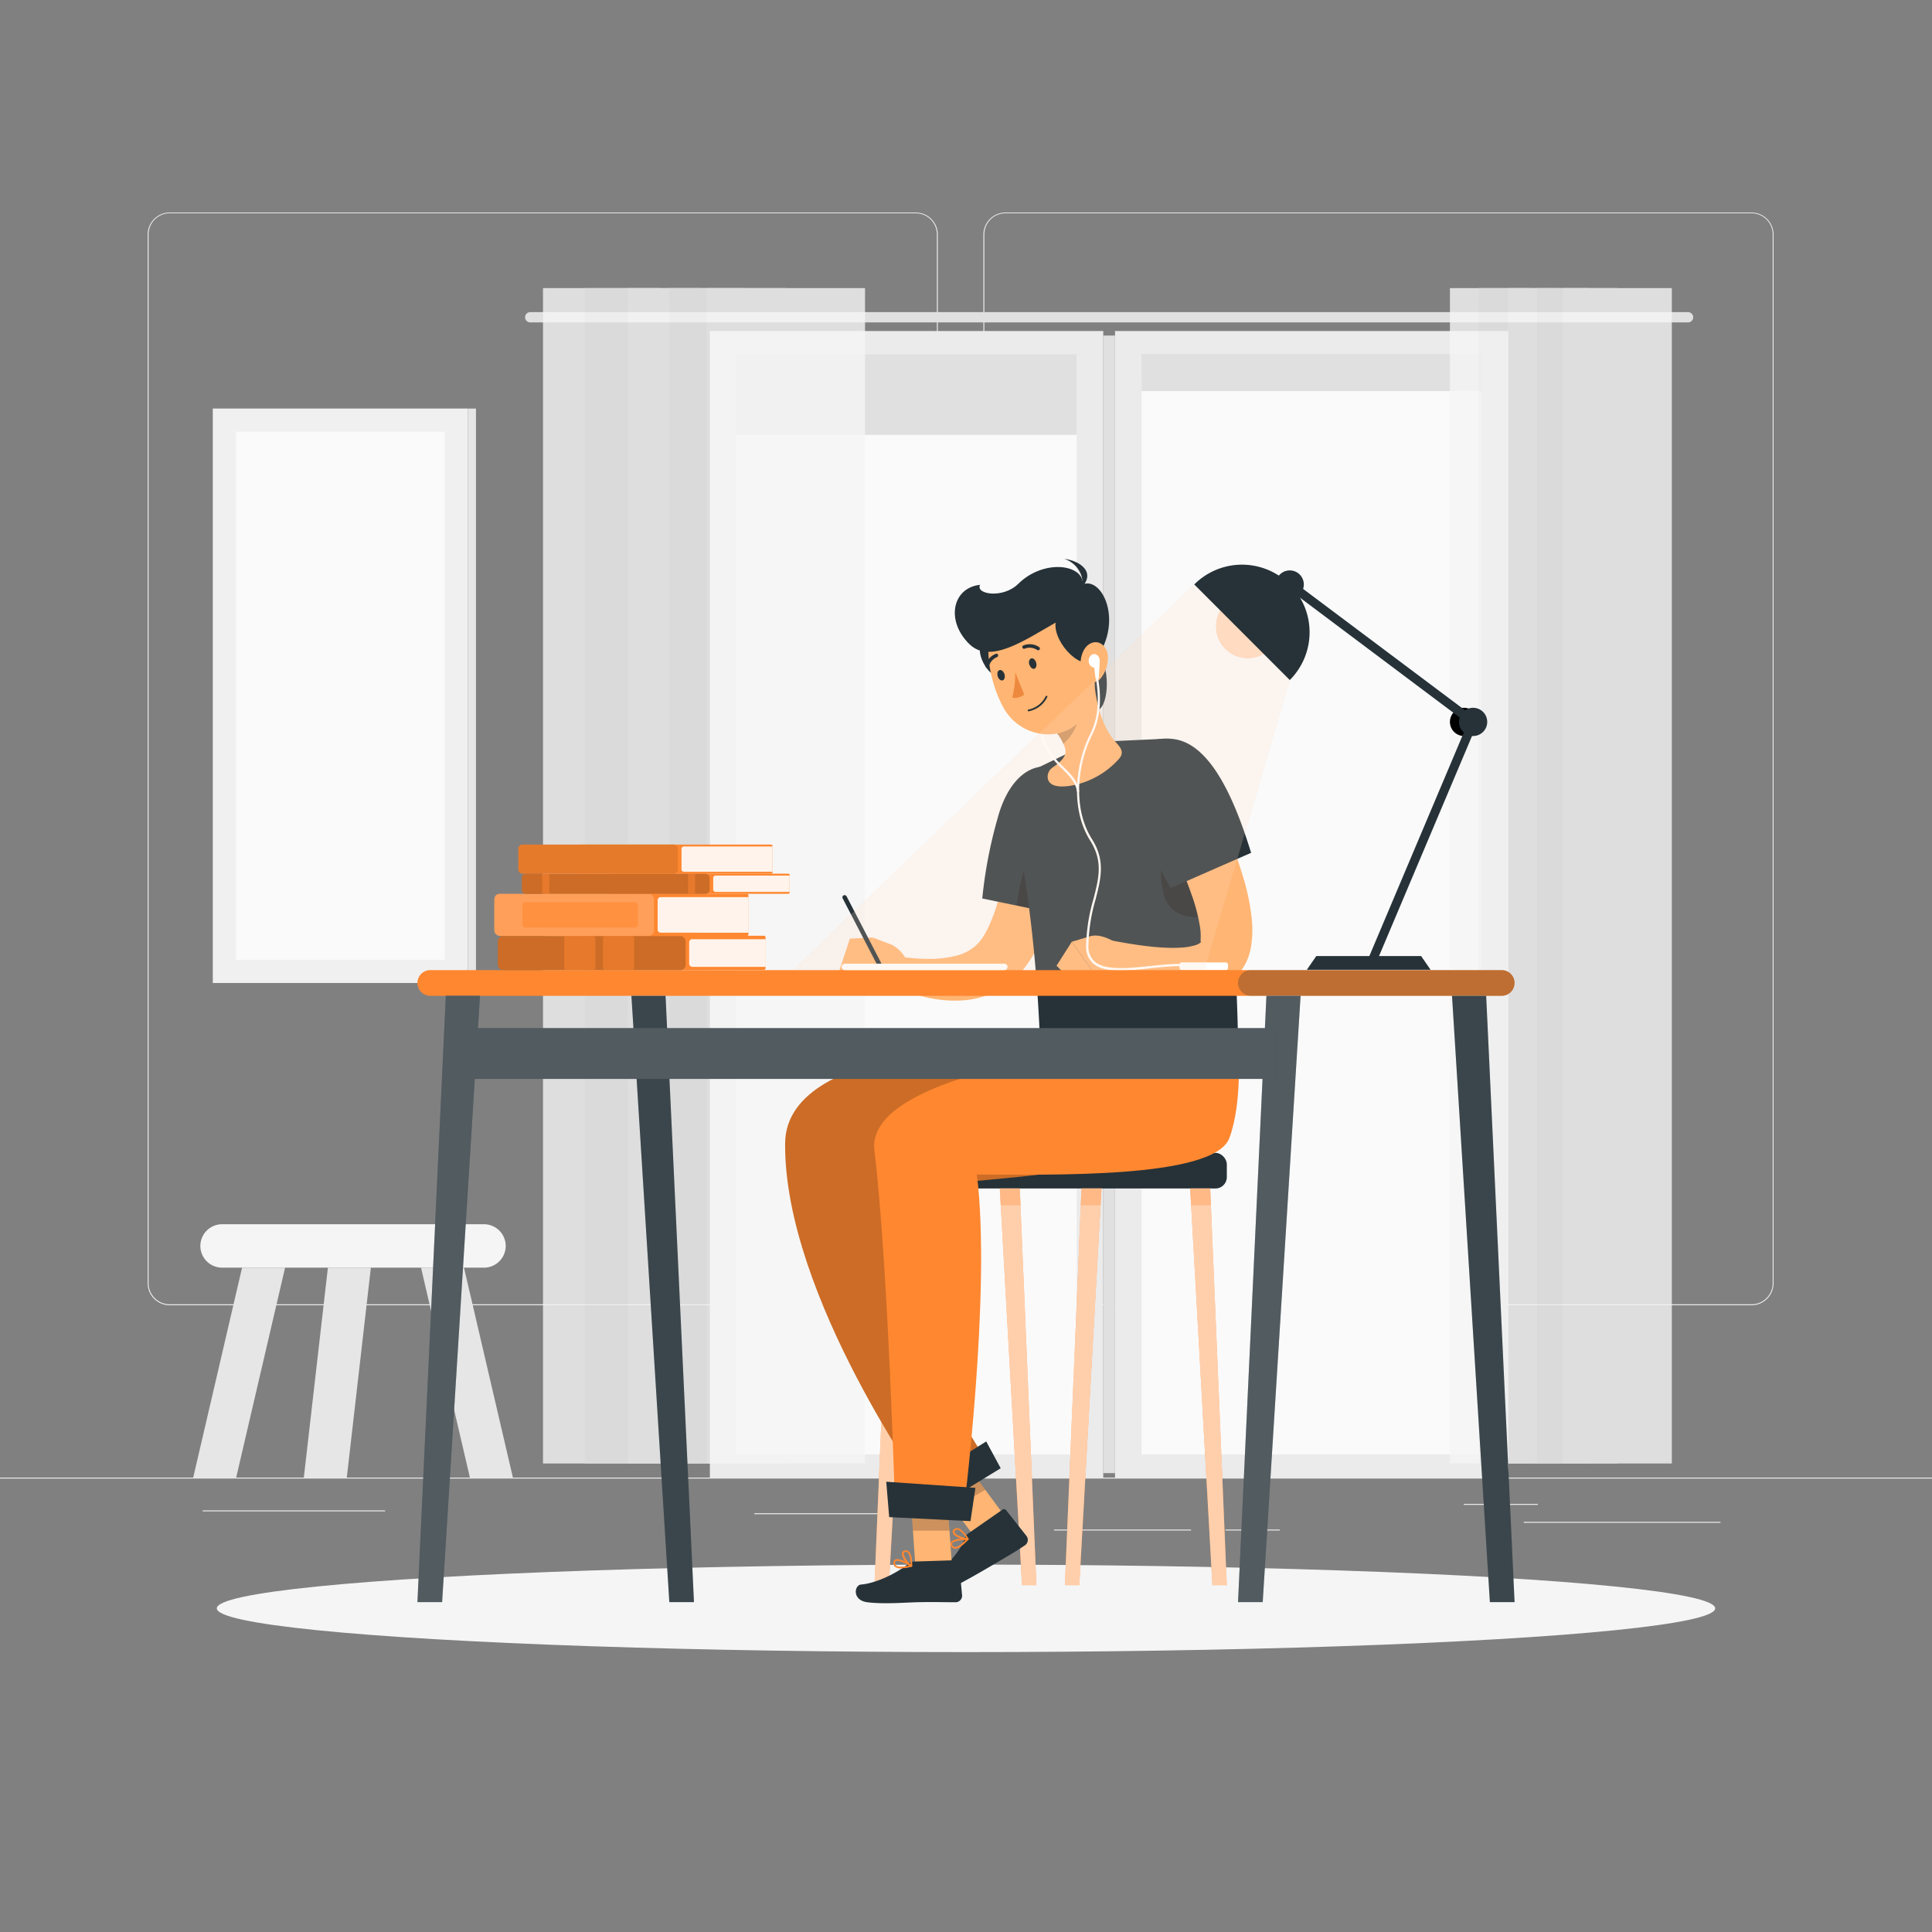 <svg xmlns="http://www.w3.org/2000/svg" viewBox="0 0 500 500"><rect x="0" y="0" width="500" height="500" fill="#808080" stroke="none"/><g id="freepik--background-complete--inject-509"><rect y="382.4" width="500" height="0.25" style="fill:#ebebeb"></rect><rect x="394.36" y="393.85" width="50.9" height="0.25" style="fill:#ebebeb"></rect><rect x="52.46" y="390.89" width="47.21" height="0.25" style="fill:#ebebeb"></rect><rect x="378.81" y="389.21" width="19.19" height="0.25" style="fill:#ebebeb"></rect><rect x="317.14" y="395.84" width="14.08" height="0.25" style="fill:#ebebeb"></rect><rect x="272.79" y="395.84" width="35.44" height="0.25" style="fill:#ebebeb"></rect><rect x="195.22" y="391.62" width="56.99" height="0.25" style="fill:#ebebeb"></rect><path d="M237,337.8H43.91a5.71,5.71,0,0,1-5.7-5.71V60.66A5.71,5.71,0,0,1,43.91,55H237a5.71,5.71,0,0,1,5.71,5.71V332.09A5.71,5.71,0,0,1,237,337.8ZM43.91,55.2a5.46,5.46,0,0,0-5.45,5.46V332.09a5.46,5.46,0,0,0,5.45,5.46H237a5.47,5.47,0,0,0,5.46-5.46V60.66A5.47,5.47,0,0,0,237,55.2Z" style="fill:#ebebeb"></path><path d="M453.31,337.8H260.21a5.72,5.72,0,0,1-5.71-5.71V60.66A5.72,5.72,0,0,1,260.21,55h193.1A5.71,5.71,0,0,1,459,60.66V332.09A5.71,5.71,0,0,1,453.31,337.8ZM260.21,55.2a5.47,5.47,0,0,0-5.46,5.46V332.09a5.47,5.47,0,0,0,5.46,5.46h193.1a5.47,5.47,0,0,0,5.46-5.46V60.66a5.47,5.47,0,0,0-5.46-5.46Z" style="fill:#ebebeb"></path><rect x="288.57" y="85.67" width="101.8" height="296.73" style="fill:#ebebeb"></rect><rect x="197.11" y="190" width="284.73" height="88.06" transform="translate(573.5 -105.44) rotate(90)" style="fill:#fafafa"></rect><rect x="183.72" y="85.67" width="101.8" height="296.73" style="fill:#ebebeb"></rect><rect x="285.52" y="86.83" width="3.05" height="294.4" transform="translate(574.09 468.07) rotate(180)" style="fill:#e0e0e0"></rect><rect x="92.25" y="190" width="284.73" height="88.06" transform="translate(468.65 -0.59) rotate(90)" style="fill:#fafafa"></rect><path d="M436.87,83.44H137.22a1.34,1.34,0,0,1-1.33-1.33h0a1.34,1.34,0,0,1,1.33-1.33H436.87a1.34,1.34,0,0,1,1.33,1.33h0A1.34,1.34,0,0,1,436.87,83.44Z" style="fill:#e0e0e0"></path><rect x="336.64" y="50.47" width="5.67" height="88.06" transform="translate(433.97 -244.97) rotate(90)" style="fill:#e0e0e0"></rect><rect x="334.69" y="52.42" width="9.56" height="88.06" transform="translate(435.92 -243.03) rotate(90)" style="fill:#e0e0e0"></rect><rect x="224.17" y="58.08" width="20.89" height="88.06" transform="translate(336.73 -132.51) rotate(90)" style="fill:#e0e0e0"></rect><g style="opacity:0.8"><rect x="375.24" y="74.56" width="28.2" height="304.19" style="fill:#f5f5f5"></rect><rect x="382.69" y="74.56" width="13.31" height="304.19" style="fill:#f0f0f0"></rect><rect x="390.37" y="74.56" width="28.2" height="304.19" style="fill:#f5f5f5"></rect><rect x="397.82" y="74.56" width="13.31" height="304.19" style="fill:#f0f0f0"></rect><rect x="404.47" y="74.56" width="28.2" height="304.19" style="fill:#f5f5f5"></rect></g><g style="opacity:0.8"><rect x="140.53" y="74.56" width="40.93" height="304.19" style="fill:#f5f5f5"></rect><rect x="151.33" y="74.56" width="19.32" height="304.19" style="fill:#f0f0f0"></rect><rect x="162.48" y="74.56" width="40.93" height="304.19" style="fill:#f5f5f5"></rect><rect x="173.28" y="74.56" width="19.32" height="304.19" style="fill:#f0f0f0"></rect><rect x="182.94" y="74.56" width="40.93" height="304.19" style="fill:#f5f5f5"></rect></g><rect x="55.07" y="105.73" width="66.03" height="148.67" style="fill:#f0f0f0"></rect><rect x="121.1" y="105.73" width="2.08" height="148.67" transform="translate(244.28 360.14) rotate(180)" style="fill:#e6e6e6"></rect><rect x="19.75" y="153.05" width="136.67" height="54.03" transform="translate(268.15 91.98) rotate(90)" style="fill:#fafafa"></rect><path d="M125.26,328.07H57.48a5.64,5.64,0,0,1-5.63-5.62h0a5.64,5.64,0,0,1,5.63-5.62h67.78a5.64,5.64,0,0,1,5.62,5.62h0A5.64,5.64,0,0,1,125.26,328.07Z" style="fill:#f5f5f5"></path><polygon points="73.78 328.07 62.65 328.07 50 382.4 61.12 382.4 73.78 328.07" style="fill:#e6e6e6"></polygon><polygon points="95.98 328.07 84.86 328.07 78.63 382.4 89.75 382.4 95.98 328.07" style="fill:#e6e6e6"></polygon><polygon points="108.96 328.07 120.08 328.07 132.74 382.4 121.61 382.4 108.96 328.07" style="fill:#e6e6e6"></polygon></g><g id="freepik--Shadow--inject-509"><ellipse id="freepik--path--inject-509" cx="250" cy="416.24" rx="193.89" ry="11.32" style="fill:#f5f5f5"></ellipse></g><g id="freepik--Character--inject-509"><rect x="226.31" y="298.36" width="91.19" height="9.22" rx="2.93" style="fill:#263238"></rect><polygon points="313.76 410.24 317.5 410.24 313.2 307.58 308.02 307.58 313.76 410.24" style="fill:#FF8730"></polygon><polygon points="313.76 410.24 317.5 410.24 313.2 307.58 308.02 307.58 313.76 410.24" style="fill:#fff;opacity:0.6"></polygon><polygon points="279.33 410.24 275.59 410.24 279.89 307.58 285.07 307.58 279.33 410.24" style="fill:#FF8730"></polygon><polygon points="279.33 410.24 275.59 410.24 279.89 307.58 285.07 307.58 279.33 410.24" style="fill:#fff;opacity:0.6"></polygon><polygon points="264.49 410.24 268.23 410.24 263.92 307.58 258.75 307.58 264.49 410.24" style="fill:#FF8730"></polygon><polygon points="264.49 410.24 268.23 410.24 263.92 307.58 258.75 307.58 264.49 410.24" style="fill:#fff;opacity:0.6"></polygon><polygon points="230.05 410.24 226.31 410.24 230.62 307.58 235.79 307.58 230.05 410.24" style="fill:#FF8730"></polygon><polygon points="230.05 410.24 226.31 410.24 230.62 307.58 235.79 307.58 230.05 410.24" style="fill:#fff;opacity:0.6"></polygon><g style="opacity:0.3"><polygon points="313.2 307.57 308.02 307.57 308.26 311.94 313.38 311.94 313.2 307.57" style="fill:#FF8730"></polygon><polygon points="279.71 311.94 284.82 311.94 285.07 307.57 279.89 307.57 279.71 311.94" style="fill:#FF8730"></polygon><polygon points="258.75 307.57 258.99 311.94 264.11 311.94 263.92 307.57 258.75 307.57" style="fill:#FF8730"></polygon><polygon points="230.43 311.94 235.56 311.94 235.8 307.57 230.62 307.57 230.43 311.94" style="fill:#FF8730"></polygon></g><polygon points="262.08 395.15 253.62 399.65 240.28 381.64 248.75 377.14 262.08 395.15" style="fill:#ffb573"></polygon><path d="M250.56,396.87l8.84-6.14a.68.68,0,0,1,1,.13l5.29,6.69a1.71,1.71,0,0,1-.41,2.36c-3.11,2.08-4.51,2.81-8.58,5.23-2.51,1.48-8.51,5-12.2,6.61s-5.17-2.09-3.75-3.1c3.37-2.38,7.83-7.06,8.84-10.35A2.67,2.67,0,0,1,250.56,396.87Z" style="fill:#263238"></path><polygon points="248.76 377.15 240.28 381.64 246.71 390.32 254.99 385.56 248.76 377.15" style="opacity:0.2"></polygon><path d="M269.19,270.47s-65.74-2.05-66,25.42c-.32,39.48,37.15,91.33,37.15,91.33L255,377.47s-25.68-37.69-25.9-68.51c19.37-5.47,65-2,70.91-18.1,4.84-13.14,2.31-20.39,2.31-20.39Z" style="fill:#FF8730"></path><path d="M269.19,270.47s-65.74-2.05-66,25.42c-.32,39.48,37.15,91.33,37.15,91.33L255,377.47s-25.68-37.69-25.9-68.51c19.37-5.47,65-2,70.91-18.1,4.84-13.14,2.31-20.39,2.31-20.39Z" style="opacity:0.2"></path><polygon points="258.98 379.98 241.54 390.66 236.07 385.11 255.23 373.04 258.98 379.98" style="fill:#263238"></polygon><path d="M248.73,400.18a11.2,11.2,0,0,0,1.9-1.74.22.22,0,0,0-.17-.37c-.37,0-3.65,0-4.35,1.07a.85.85,0,0,0-.07.82,1.23,1.23,0,0,0,.92.83A2.62,2.62,0,0,0,248.73,400.18Zm1.21-1.65c-1.21,1.26-2.28,1.93-2.9,1.82a.77.77,0,0,1-.58-.56.38.38,0,0,1,0-.4C246.86,398.83,248.63,398.58,249.94,398.53Z" style="fill:#FF8730"></path><path d="M250.59,398.48a.27.27,0,0,0,.07-.08.22.22,0,0,0,0-.22c-.06-.1-1.46-2.48-2.78-2.7a1.14,1.14,0,0,0-1,.29.85.85,0,0,0-.28,1c.42,1,2.73,1.81,3.84,1.74ZM247.3,396a.66.66,0,0,1,.51-.12c.79.13,1.75,1.38,2.25,2.14-1.09-.1-2.73-.8-3-1.45-.05-.12-.08-.29.17-.51C247.25,396.08,247.27,396.05,247.3,396Z" style="fill:#FF8730"></path><polygon points="246.43 406.19 236.93 405.74 235.37 383.31 244.87 383.76 246.43 406.19" style="fill:#ffb573"></polygon><path d="M236.71,404.12l10.75-.34a.69.69,0,0,1,.74.63l.79,8.49a1.7,1.7,0,0,1-1.63,1.76c-3.74,0-5.54-.11-10.27,0-2.91.09-8.63.52-12.62,0s-3.38-4.43-1.65-4.58c4.11-.33,9.62-3.17,12.26-5.38A2.69,2.69,0,0,1,236.71,404.12Z" style="fill:#263238"></path><path d="M233.37,405.89a11.71,11.71,0,0,0,2.54-.42.22.22,0,0,0,.06-.4c-.31-.2-3.08-2-4.23-1.48a.85.85,0,0,0-.5.65,1.23,1.23,0,0,0,.31,1.2A2.56,2.56,0,0,0,233.37,405.89Zm1.91-.72c-1.7.39-3,.38-3.42-.05a.82.82,0,0,1-.19-.79.4.4,0,0,1,.24-.32C232.53,403.74,234.15,404.49,235.28,405.17Z" style="fill:#FF8730"></path><path d="M235.86,405.48a.19.19,0,0,0,.1,0,.21.21,0,0,0,.11-.18c0-.12.14-2.88-.86-3.78a1.1,1.1,0,0,0-1-.28.85.85,0,0,0-.79.7c-.19,1,1.3,3,2.27,3.54A.27.27,0,0,0,235.86,405.48Zm-1.43-3.84a.63.63,0,0,1,.48.18c.6.54.72,2.11.73,3-.86-.68-1.86-2.16-1.73-2.85,0-.13.09-.29.41-.34Z" style="fill:#FF8730"></path><polygon points="244.88 383.76 235.37 383.31 236.26 396.14 245.74 396.13 244.88 383.76" style="opacity:0.2"></polygon><path d="M292.57,270.47s-68.78,6.5-66.28,27.21c3.62,29.86,5.4,94.22,5.4,94.22l17.53.69s7.43-58,3.59-88.63c17.8,0,61.38,1.28,65.35-9.44,3.51-9.48,2.26-24,2.26-24Z" style="fill:#FF8730"></path><polygon points="251.16 393.67 230.12 392.63 229.36 383.47 252.44 385.06 251.16 393.67" style="fill:#263238"></polygon><path d="M277.31,209.81c-.13,1.68-.26,3.14-.45,4.68s-.39,3-.63,4.56c-.47,3-1.07,6-1.77,9.07a71.77,71.77,0,0,1-6.59,18.22,32.69,32.69,0,0,1-3.09,4.59,20.83,20.83,0,0,1-4.54,4.22,22.69,22.69,0,0,1-11.07,3.74,32,32,0,0,1-10.29-1,40.2,40.2,0,0,1-4.66-1.5c-.76-.29-1.5-.61-2.23-1s-1.41-.71-2.25-1.16l2.63-6.69,1.91.24,2,.2c1.34.11,2.66.18,4,.18a27.67,27.67,0,0,0,7.21-.83,11.85,11.85,0,0,0,5.09-2.65,11.54,11.54,0,0,0,1.66-1.94,23.8,23.8,0,0,0,1.58-2.84,45.89,45.89,0,0,0,2.59-7.11c.76-2.53,1.37-5.18,1.92-7.88s1-5.43,1.45-8.18l.59-4.14c.18-1.36.38-2.82.51-4Z" style="fill:#ffb573"></path><path d="M277.37,201.66c-7-6.79-15.7-2.78-19.16,10a118,118,0,0,0-4,20.87l22.27,4.6C280.53,224.94,284.57,208.62,277.37,201.66Z" style="fill:#263238"></path><path d="M270.2,215.56c1.59-1.43,6.11,5,8.87,12.93-.78,3-1.67,5.89-2.58,8.6l-13.4-2.77C264.16,226.4,266.63,218.78,270.2,215.56Z" style="opacity:0.3"></path><path d="M230.86,244.54l-5-1.91-.22,10.61s8.4,3.63,10.11-.54l-.6-2.65A8.59,8.59,0,0,0,230.86,244.54Z" style="fill:#ffb573"></path><polygon points="219.96 242.91 217.01 251.81 225.68 253.24 225.9 242.63 219.96 242.91" style="fill:#ffb573"></polygon><path d="M227.52,250a.56.56,0,0,1-.51-.31l-8.93-17.19a.58.58,0,0,1,.24-.78.59.59,0,0,1,.78.25L228,249.13a.58.58,0,0,1-.24.78A.66.66,0,0,1,227.52,250Z" style="fill:#263238"></path><path d="M276.54,194.85l10.68-3,13.72-.64a9.51,9.51,0,0,1,9.5,6.56c2.61,8,5,19.52,6.77,29.49,2,11.19,3,28,3.21,43.26H269.19c-1.17-31.85-5.22-50.68-7-61.1a9.48,9.48,0,0,1,5.28-10.19Z" style="fill:#263238"></path><path d="M317.21,227.22c-1.38-7.85-3.16-16.69-5.14-24-9.13-1.54-13.55,18.48-10.84,28.41s17.16,3.91,17.16,3.91C318.05,232.55,317.65,229.74,317.21,227.22Z" style="opacity:0.3"></path><path d="M285.4,171c2.2,5.4.88,15.3-3.46,12.5S284.06,167.72,285.4,171Z" style="fill:#263238"></path><path d="M283,174.46l-4.15,6.34-5.64,8.63a8.62,8.62,0,0,1,1.74,2.55c1,2.08,1.89,3.63-2.48,6.61a2.91,2.91,0,0,0-1.31,2.86c.26,1.35,1.6,2.66,6.31,1.83a21.65,21.65,0,0,0,11.82-6.56c1.57-1.57,1.21-2.75-.3-4.38C284.67,187.74,283.39,180.39,283,174.46Z" style="fill:#ffb573"></path><path d="M274.56,187.3l3.46-6.15q.11.24.24.51A15.71,15.71,0,0,1,279,184c.63,2.73-1.49,6.63-3.82,8.49l-.27-.53a10.8,10.8,0,0,0-1.6-2.45.53.53,0,0,0-.14-.1Z" style="opacity:0.2"></path><path d="M253.79,167c-1.29,2.91,3.28,11.15,8.51,7.82S256.07,161.85,253.79,167Z" style="fill:#263238"></path><path d="M279,205.05a.29.29,0,0,1-.29-.24c-.38-2.47-2-4-3.83-5.86-2.32-2.27-4.95-4.85-5.81-9.9a.28.28,0,0,1,.56-.1c.84,4.87,3.4,7.38,5.65,9.59,1.85,1.81,3.59,3.52,4,6.18a.28.28,0,0,1-.24.33Z" style="fill:#fff"></path><path d="M281.13,164.07c2,9.06,3.56,14.27.33,20-4.88,8.67-17.08,7.49-21.72-.85-4.18-7.5-6.67-21.06,1.1-26.91A12.87,12.87,0,0,1,281.13,164.07Z" style="fill:#ffb573"></path><path d="M283.82,170.29c-3.12,4.43-11.3-3.7-10.63-9.16-8.12,4.62-16.94,10.79-22.29,5.59-6.18-6-4.49-14.6,2.75-15.37-1.28,2.5,6,3.61,9.87-.25,6.55-6.48,16.9-5.13,16.71.12C285.22,149.24,290.67,160.56,283.82,170.29Z" style="fill:#263238"></path><path d="M279.27,152.69c1.93-1.44.65-6.57-3.83-8.07C279.7,145.17,284.11,148.34,279.27,152.69Z" style="fill:#263238"></path><path d="M286.71,169.89a8.48,8.48,0,0,1-1.9,5.71c-1.72,2.05-4.37.42-5-2.14-.55-2.29.16-5.84,2.42-6.94S286.59,167.31,286.71,169.89Z" style="fill:#ffb573"></path><path d="M268.13,171.42c.24.73.06,1.47-.42,1.64s-1-.28-1.29-1-.06-1.47.42-1.65S267.89,170.68,268.13,171.42Z" style="fill:#263238"></path><path d="M259.93,174.42c.25.74.06,1.48-.42,1.65s-1.05-.28-1.29-1-.05-1.47.42-1.64S259.69,173.69,259.93,174.42Z" style="fill:#263238"></path><path d="M262.74,174a24.9,24.9,0,0,1-.76,6.49c1.47.54,3.09-.73,3.09-.73Z" style="fill:#ed893e"></path><path d="M267.13,183.83a6.61,6.61,0,0,0,3.91-3.45.23.23,0,0,0-.12-.3.24.24,0,0,0-.3.13,6.34,6.34,0,0,1-4.45,3.42.23.23,0,1,0,.09.45A6.85,6.85,0,0,0,267.13,183.83Z" style="fill:#263238"></path><path d="M268.88,168.24a.41.41,0,0,0,.17-.15.46.46,0,0,0-.14-.63,4.34,4.34,0,0,0-4.07-.42.45.45,0,0,0-.22.61.46.46,0,0,0,.61.21,3.47,3.47,0,0,1,3.19.36A.43.43,0,0,0,268.88,168.24Z" style="fill:#263238"></path><path d="M258.31,169.68a.47.47,0,0,0,0-.23.46.46,0,0,0-.6-.24,4.32,4.32,0,0,0-2.66,3.11.45.45,0,1,0,.89.15,3.45,3.45,0,0,1,2.12-2.42A.46.46,0,0,0,258.31,169.68Z" style="fill:#263238"></path><path d="M308.67,198c1,1.62,1.8,3.08,2.63,4.64s1.63,3.08,2.41,4.64c1.58,3.11,3,6.31,4.38,9.57s2.59,6.62,3.63,10.12A57.11,57.11,0,0,1,324,238.25a27,27,0,0,1-.23,6.7,14.88,14.88,0,0,1-1.32,4.21,12.69,12.69,0,0,1-3.06,3.94,13.3,13.3,0,0,1-3.86,2.34,17.59,17.59,0,0,1-3.67,1,25,25,0,0,1-6.41.17,38.44,38.44,0,0,1-5.66-.91,54.18,54.18,0,0,1-5.26-1.48,66,66,0,0,1-9.86-4.18l2.53-6.73c6.22,1.18,12.9,2.27,18.51,1.93a15.68,15.68,0,0,0,3.62-.62c1-.3,1.51-.75,1.47-.89s-.06,0-.08-.1,0-.11,0-.62a14.72,14.72,0,0,0-.2-3.36,46,46,0,0,0-2.23-8.37c-1-2.9-2.21-5.83-3.52-8.73s-2.72-5.81-4.15-8.71q-1.08-2.18-2.23-4.31l-2.26-4.19Z" style="fill:#ffb573"></path><path d="M304,191.31c-9.66-1.47-14.41,6.82-9.86,19.2a117.34,117.34,0,0,0,8.82,19.33l20.83-9.13C320,208.46,313.88,192.82,304,191.31Z" style="fill:#263238"></path><path d="M281.84,242.39l-4.46,1.34,6.33,9s9.38-3.36,7.46-7.44l-2.36-1.34C286.79,242.78,284.23,241.57,281.84,242.39Z" style="fill:#ffb573"></path><polygon points="273.43 249.93 277.9 254.39 283.71 252.72 277.38 243.73 273.43 249.93" style="fill:#ffb573"></polygon><ellipse cx="283.18" cy="171.01" rx="1.44" ry="1.74" style="fill:#fff"></ellipse><polygon points="284.37 175.61 283.54 175.58 283.03 171.57 284.61 171.22 284.37 175.61" style="fill:#fff"></polygon><path d="M290.11,251.2c-3,0-5.66-.45-7.27-1.91a5.75,5.75,0,0,1-1.75-4.5A46.28,46.28,0,0,1,283,232.62c1.39-5.45,2.49-9.75-.85-15.06-5.32-8.43-3.73-20.22,0-27.61C285,184.3,284,178,283.64,175.68c-.05-.3-.09-.54-.11-.7a.28.28,0,0,1,.26-.31.29.29,0,0,1,.32.25c0,.15.05.38.09.67.38,2.41,1.37,8.8-1.57,14.62-3.65,7.25-5.21,18.8,0,27,3.47,5.51,2.29,10.14.92,15.5a45.9,45.9,0,0,0-1.87,12,5.18,5.18,0,0,0,1.55,4.08c2.7,2.43,8.66,1.81,14.42,1.21,2.58-.26,5.25-.54,7.6-.54a.29.29,0,1,1,0,.58c-2.32,0-5,.27-7.54.54A75.66,75.66,0,0,1,290.11,251.2Z" style="fill:#fff"></path><rect x="305.24" y="249.06" width="12.58" height="2" rx="0.6" style="fill:#fff"></rect></g><g id="freepik--Desk--inject-509"><path d="M388.64,257.72H111.36a3.34,3.34,0,0,1-3.33-3.33h0a3.34,3.34,0,0,1,3.33-3.33H388.64a3.34,3.34,0,0,1,3.33,3.33h0A3.34,3.34,0,0,1,388.64,257.72Z" style="fill:#FF8730"></path><path d="M388.64,257.72H323.73a3.34,3.34,0,0,1-3.33-3.33h0a3.34,3.34,0,0,1,3.33-3.33h64.91a3.34,3.34,0,0,1,3.33,3.33h0A3.34,3.34,0,0,1,388.64,257.72Z" style="fill:#263238;opacity:0.3"></path><polygon points="385.58 414.62 391.97 414.62 384.62 257.72 375.78 257.72 385.58 414.62" style="fill:#263238"></polygon><polygon points="385.58 414.62 391.97 414.62 384.62 257.72 375.78 257.72 385.58 414.62" style="fill:#fff;opacity:0.1"></polygon><polygon points="326.79 414.62 320.4 414.62 327.75 257.72 336.59 257.72 326.79 414.62" style="fill:#263238"></polygon><polygon points="326.79 414.62 320.4 414.62 327.75 257.72 336.59 257.72 326.79 414.62" style="fill:#fff;opacity:0.2"></polygon><polygon points="173.22 414.62 179.6 414.62 172.25 257.72 163.41 257.72 173.22 414.62" style="fill:#263238"></polygon><polygon points="173.22 414.62 179.6 414.62 172.25 257.72 163.41 257.72 173.22 414.62" style="fill:#fff;opacity:0.1"></polygon><polygon points="114.42 414.62 108.03 414.62 115.38 257.72 124.22 257.72 114.42 414.62" style="fill:#263238"></polygon><polygon points="114.42 414.62 108.03 414.62 115.38 257.72 124.22 257.72 114.42 414.62" style="fill:#fff;opacity:0.2"></polygon><rect x="117.24" y="266.07" width="213.25" height="13.15" style="fill:#263238"></rect><rect x="117.24" y="266.07" width="213.25" height="13.15" style="fill:#fff;opacity:0.2"></rect><path d="M152.33,242.22a1.4,1.4,0,0,0-1.4,1.39v6a1.4,1.4,0,0,0,1.4,1.4h45.35a.46.46,0,0,0,.46-.45v-7.94a.46.46,0,0,0-.46-.45Z" style="fill:#FF8730"></path><path d="M179.17,243.06h19a0,0,0,0,1,0,0v7.16a0,0,0,0,1,0,0h-19a.81.81,0,0,1-.81-.81v-5.55A.81.81,0,0,1,179.17,243.06Z" style="fill:#fff;opacity:0.9"></path><rect x="128.84" y="242.22" width="48.61" height="8.85" rx="1.4" style="fill:#FF8730"></rect><rect x="128.84" y="242.22" width="48.61" height="8.85" rx="1.4" style="opacity:0.2"></rect><rect x="146" y="242.22" width="8.09" height="8.85" rx="0.57" style="fill:#FF8730;opacity:0.5"></rect><rect x="156.04" y="242.22" width="8.08" height="8.85" rx="0.57" style="fill:#FF8730;opacity:0.5"></rect><path d="M144.13,231.32a1.4,1.4,0,0,0-1.4,1.4v8.1a1.4,1.4,0,0,0,1.4,1.4h49.13a.46.46,0,0,0,.45-.46v-10a.46.46,0,0,0-.45-.46Z" style="fill:#FF8730"></path><path d="M171,232.17h22.74a0,0,0,0,1,0,0v9.21a0,0,0,0,1,0,0H171a.81.81,0,0,1-.81-.81V233A.81.81,0,0,1,171,232.17Z" style="fill:#fff;opacity:0.9"></path><rect x="127.92" y="231.32" width="41.32" height="10.89" rx="1.4" style="fill:#FF8730"></rect><rect x="127.92" y="231.32" width="41.32" height="10.89" rx="1.4" style="fill:#fff;opacity:0.2"></rect><rect x="135.17" y="233.48" width="29.91" height="6.57" rx="0.85" style="fill:#FF8730;opacity:0.6"></rect><path d="M158.54,226.11c-.77,0-1.4.37-1.4.82v3.57c0,.45.63.82,1.4.82H203.9c.25,0,.45-.12.45-.26v-4.68c0-.15-.2-.27-.45-.27Z" style="fill:#FF8730"></path><path d="M185.2,226.6h19.15a0,0,0,0,1,0,0v4.22a0,0,0,0,1,0,0H185.2a.62.62,0,0,1-.62-.62v-3A.62.62,0,0,1,185.2,226.6Z" style="fill:#fff;opacity:0.9"></path><rect x="135.05" y="226.11" width="48.61" height="5.22" rx="1.07" style="fill:#FF8730"></rect><rect x="135.05" y="226.11" width="48.61" height="5.22" rx="1.07" style="opacity:0.2"></rect><rect x="140.3" y="226.11" width="1.87" height="5.22" rx="0.21" style="fill:#FF8730;opacity:0.5"></rect><rect x="178.05" y="226.11" width="1.84" height="5.22" rx="0.21" style="fill:#FF8730;opacity:0.5"></rect><path d="M150.34,218.57c-.77,0-1.4.37-1.4.82v5.89c0,.46.63.83,1.4.83h49.13c.25,0,.46-.12.46-.27v-7c0-.15-.21-.27-.46-.27Z" style="fill:#FF8730"></path><path d="M177,219.06h22.93a0,0,0,0,1,0,0v6.55a0,0,0,0,1,0,0H177a.62.62,0,0,1-.62-.62v-5.31A.62.62,0,0,1,177,219.06Z" style="fill:#fff;opacity:0.9"></path><rect x="134.13" y="218.57" width="41.32" height="7.54" rx="1.07" style="fill:#FF8730"></rect><rect x="134.13" y="218.57" width="41.32" height="7.54" rx="1.07" style="opacity:0.1"></rect><path d="M259.92,249.4H218.65a.84.84,0,0,0-.84.83h0a.84.84,0,0,0,.84.83h41.27a.83.83,0,0,0,.83-.83h0A.83.83,0,0,0,259.92,249.4Z" style="fill:#fff"></path><polygon points="340.66 247.42 367.78 247.42 370.23 250.97 338.21 250.97 340.66 247.42" style="fill:#263238"></polygon><path d="M382.54,186.83a3.65,3.65,0,1,1-3.65-3.65A3.64,3.64,0,0,1,382.54,186.83Z"></path><path d="M355.12,249.82a1.16,1.16,0,0,1-1.07-1.6l26.13-61.84a1.16,1.16,0,0,1,2.13.9l-26.13,61.83A1.16,1.16,0,0,1,355.12,249.82Z" style="fill:#263238"></path><path d="M381.24,188a1.19,1.19,0,0,1-.69-.23L333.1,152.18a1.15,1.15,0,0,1,1.38-1.84l47.46,35.57a1.16,1.16,0,0,1-.7,2.08Z" style="fill:#263238"></path><path d="M384.89,186.83a3.65,3.65,0,1,1-3.65-3.65A3.64,3.64,0,0,1,384.89,186.83Z" style="fill:#263238"></path><circle cx="333.79" cy="151.26" r="3.64" style="fill:#263238"></circle><path d="M328.69,167.9a8.16,8.16,0,1,1,0-11.54A8.17,8.17,0,0,1,328.69,167.9Z" style="fill:#FF8730"></path><path d="M328.69,167.9a8.16,8.16,0,1,1,0-11.54A8.17,8.17,0,0,1,328.69,167.9Z" style="fill:#fff;opacity:0.7"></path><path d="M333.79,151.26a17.47,17.47,0,0,0-24.72,0L333.79,176A17.48,17.48,0,0,0,333.79,151.26Z" style="fill:#263238"></path><g style="opacity:0.2"><polygon points="309.06 151.26 205.24 251.06 311.75 251.06 333.79 175.99 309.06 151.26" style="fill:#FF8730"></polygon><polygon points="309.06 151.26 205.24 251.06 311.75 251.06 333.79 175.99 309.06 151.26" style="fill:#fff;opacity:0.7"></polygon></g></g></svg>